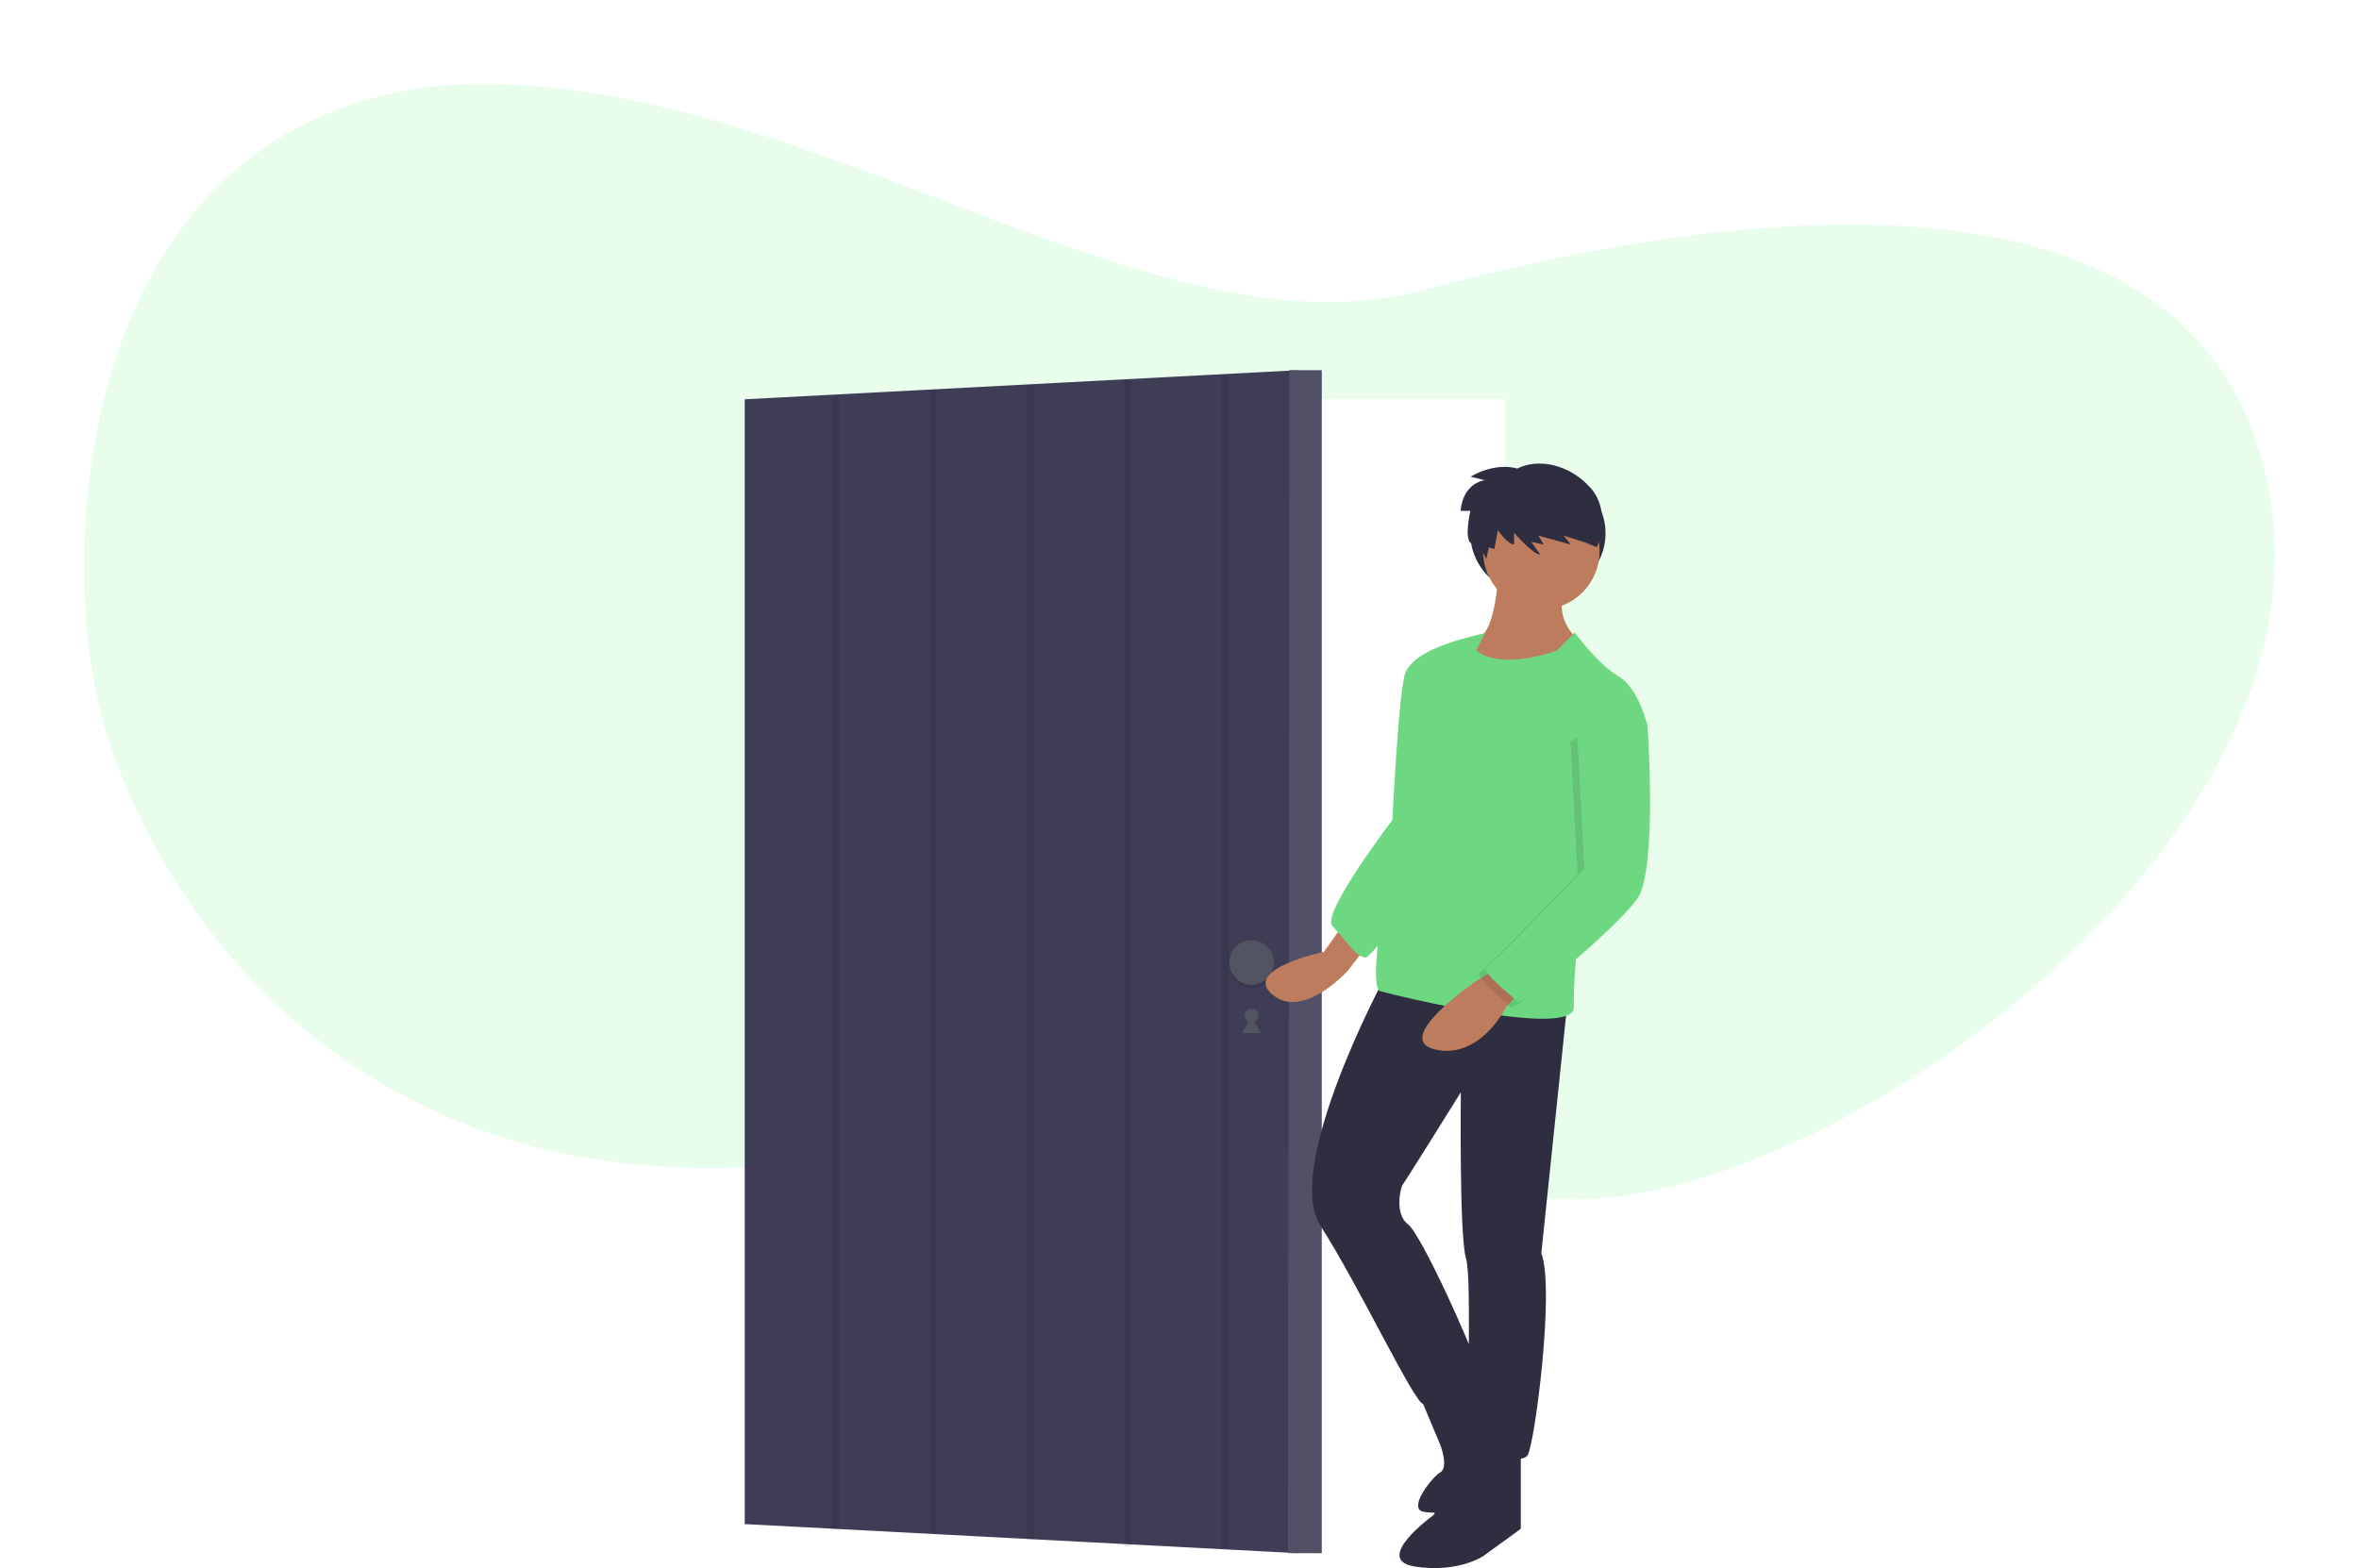 <svg xmlns="http://www.w3.org/2000/svg" xmlns:xlink="http://www.w3.org/1999/xlink" width="673.401" height="447.706" viewBox="0 0 673.401 447.706">
  <defs>
    <filter id="Grey_bg" x="0" y="0" width="673.401" height="366.465" filterUnits="userSpaceOnUse">
      <feOffset dx="6" dy="8" input="SourceAlpha"/>
      <feGaussianBlur stdDeviation="8" result="blur"/>
      <feFlood flood-opacity="0.161"/>
      <feComposite operator="in" in2="blur"/>
      <feComposite in="SourceGraphic"/>
    </filter>
  </defs>
  <g id="registerArt" transform="translate(-191.628 -348.022)">
    <g transform="matrix(1, 0, 0, 1, 191.63, 348.02)" filter="url(#Grey_bg)">
      <path id="Grey_bg-2" data-name="Grey bg" d="M426.734,4921.294c2.072-.2-2.026.133,0,0,99.649-6.541,200.579,79.853,279.438,58.5,80.469-21.784,226.265-45.638,242.1,61.054S799.72,5256.892,730.819,5237.057s-42.6-34.366-185.62-10.355-202.324-74.131-216.087-124.722S323.147,4931.273,426.734,4921.294Z" transform="translate(-305.94 -4904.94)" fill="#e9fdec"/>
    </g>
    <g id="Group_73" data-name="Group 73" transform="translate(404.219 453.682)">
      <path id="Path_176" data-name="Path 176" d="M0,0H217.027V321.141H0Z" transform="translate(0 8.341)" fill="#fff"/>
      <path id="Path_160" data-name="Path 160" d="M157.882,337.823,0,329.514V8.373L157.882.063Z" transform="translate(0 -0.032)" fill="#3f3d56"/>
      <ellipse id="Ellipse_114" data-name="Ellipse 114" cx="1.955" cy="1.955" rx="1.955" ry="1.955" transform="translate(142.729 182.353)" fill="#535461"/>
      <path id="Path_161" data-name="Path 161" d="M293.165,377.66l1.355,2.348,1.355,2.347h-5.421l1.355-2.347Z" transform="translate(-148.481 -193.06)" fill="#535461"/>
      <path id="Path_162" data-name="Path 162" d="M326.887,337.823l-9.67-.031L317.6.063h9.287Z" transform="translate(-162.161 -0.032)" fill="#3f3d56"/>
      <g id="Group_72" data-name="Group 72" transform="translate(155.055)" opacity="0.1">
        <path id="Path_163" data-name="Path 163" d="M326.993,337.76h-9.776L317.706,0h9.287Z" transform="translate(-317.217)" fill="#fff"/>
      </g>
      <ellipse id="Ellipse_115" data-name="Ellipse 115" cx="6.354" cy="6.354" rx="6.354" ry="6.354" transform="translate(138.33 163.779)" opacity="0.1"/>
      <ellipse id="Ellipse_116" data-name="Ellipse 116" cx="6.354" cy="6.354" rx="6.354" ry="6.354" transform="translate(138.33 162.801)" fill="#535461"/>
      <line id="Line_11" data-name="Line 11" y2="323.12" transform="translate(25.818 7.874)" fill="none" stroke="#000" stroke-miterlimit="10" stroke-width="2" opacity="0.1"/>
      <line id="Line_12" data-name="Line 12" y2="326.053" transform="translate(53.679 5.918)" fill="none" stroke="#000" stroke-miterlimit="10" stroke-width="2" opacity="0.1"/>
      <line id="Line_13" data-name="Line 13" y2="329.398" transform="translate(81.541 4.452)" fill="none" stroke="#000" stroke-miterlimit="10" stroke-width="2" opacity="0.1"/>
      <line id="Line_14" data-name="Line 14" y2="332.896" transform="translate(109.403 2.986)" fill="none" stroke="#000" stroke-miterlimit="10" stroke-width="2" opacity="0.1"/>
      <line id="Line_15" data-name="Line 15" y2="334.775" transform="translate(137.264 1.519)" fill="none" stroke="#000" stroke-miterlimit="10" stroke-width="2" opacity="0.1"/>
      <ellipse id="Ellipse_117" data-name="Ellipse 117" cx="19.308" cy="18.086" rx="19.308" ry="18.086" transform="translate(207.113 28.508)" fill="#2f2e41"/>
      <path id="Path_164" data-name="Path 164" d="M661.346,425.939l-4.888,6.843S633,437.67,641.794,445s21.507-6.843,21.507-6.843l6.843-8.8Z" transform="translate(-491.138 -266.677)" fill="#be7c5e"/>
      <path id="Path_165" data-name="Path 165" d="M706.318,266.939s-6.354,0-7.821,8.8-2.933,38.126-2.933,38.126-20.529,26.884-17.108,30.306,7.332,9.776,9.776,8.8S711.7,323.151,711.7,323.151Z" transform="translate(-510.692 -185.396)" fill="#6ed782"/>
      <path id="Path_166" data-name="Path 166" d="M706.318,266.939s-6.354,0-7.821,8.8-2.933,38.126-2.933,38.126-20.529,26.884-17.108,30.306,7.332,9.776,9.776,8.8S711.7,323.151,711.7,323.151Z" transform="translate(-494.388 -190.584)" fill="#eaef6a" opacity="0.1"/>
      <path id="Path_167" data-name="Path 167" d="M764.8,215.939s-.489,19.063-6.354,20.041-3.911,7.332-3.911,7.332,19.063,11.242,31.772,0l2.444-5.866s-8.8-6.354-4.888-15.153Z" transform="translate(-549.618 -159.325)" fill="#be7c5e"/>
      <path id="Path_168" data-name="Path 168" d="M687.433,455.939s-28.839,53.768-18.086,70.387,26.884,50.835,29.328,50.835,16.13-6.843,15.153-11.242-15.642-37.149-19.552-40.082-1.955-10.754-1.466-11.242,16.619-26.4,16.619-26.4-.489,41.059,1.466,47.413-.489,51.813,1.955,53.768,13.686,5.377,15.642,2.444,7.821-47.414,3.91-57.678l7.332-70.387Z" transform="translate(-505.004 -282.013)" fill="#2f2e41"/>
      <path id="Path_169" data-name="Path 169" d="M739.94,722.939l-12.22,22.485s-17.6,12.709-5.377,14.664,19.552-2.933,19.552-2.933l10.754-7.821V726.849Z" transform="translate(-531.116 -418.504)" fill="#2f2e41"/>
      <path id="Path_170" data-name="Path 170" d="M728.859,688l6.354,15.153s2.444,6.354,0,7.821-9.287,10.265-4.888,11.242a14.328,14.328,0,0,0,2.686.267,27.161,27.161,0,0,0,19.746-8.036l3.963-3.963s-13.574-31.258-13.386-31.026S728.859,688,728.859,688Z" transform="translate(-536.654 -396.278)" fill="#2f2e41"/>
      <ellipse id="Ellipse_118" data-name="Ellipse 118" cx="16.619" cy="16.619" rx="16.619" ry="16.619" transform="translate(210.779 35.107)" fill="#be7c5e"/>
      <path id="Path_171" data-name="Path 171" d="M761.029,253.408,755.9,258.54s-15.642,5.866-22.974,0c0,0,2.688-5.621,2.688-5.132s-21.263,3.666-23.218,12.464,1.466,23.951,1.466,23.951-13.686,64.522-8.31,65.988,55.723,13.686,55.234,4.4,3.91-47.414,3.91-47.414l17.108-32.75s-2.444-10.754-8.31-14.175S761.029,253.408,761.029,253.408Z" transform="translate(-524.099 -178.463)" fill="#6ed782"/>
      <path id="Path_172" data-name="Path 172" d="M753.114,448.939l-6.354,3.91s-24.44,16.619-11.731,19.552,20.041-11.731,20.041-11.731l4.888-5.866Z" transform="translate(-537.935 -278.435)" fill="#be7c5e"/>
      <path id="Path_173" data-name="Path 173" d="M806.125,301.939l4.4,4.4s2.933,41.059-2.933,49.369-32.75,30.794-34.216,29.328-10.754-8.8-8.8-9.776,27.951-28.14,27.951-28.14l-2.045-37.848Z" transform="translate(-554.776 -203.288)" opacity="0.1"/>
      <path id="Path_174" data-name="Path 174" d="M810.125,298.939l4.4,4.4s2.933,41.059-2.933,49.369-32.75,30.794-34.216,29.328-10.754-8.8-8.8-9.776,27.951-28.14,27.951-28.14l-2.045-37.848Z" transform="translate(-556.821 -201.754)" fill="#6ed782"/>
      <path id="Path_175" data-name="Path 175" d="M769.878,156.154s-5.649-2.054-13.353,2.311l4.109,1.027s-6.163.514-6.933,8.731h2.825s-1.8,7.19,0,9.244l1.156-2.183,3.338,6.676.77-3.338,1.541.514,1.027-5.393s2.568,3.852,4.622,4.109v-3.339s5.649,6.42,7.447,6.163l-2.568-3.595,3.595.77-1.541-2.568,9.244,2.568-2.054-2.568,6.42,2.054,3.081,1.284s4.365-10.015-1.8-16.948S775.656,153.2,769.878,156.154Z" transform="translate(-549.354 -128.034)" fill="#2f2e41"/>
    </g>
  </g>
</svg>
